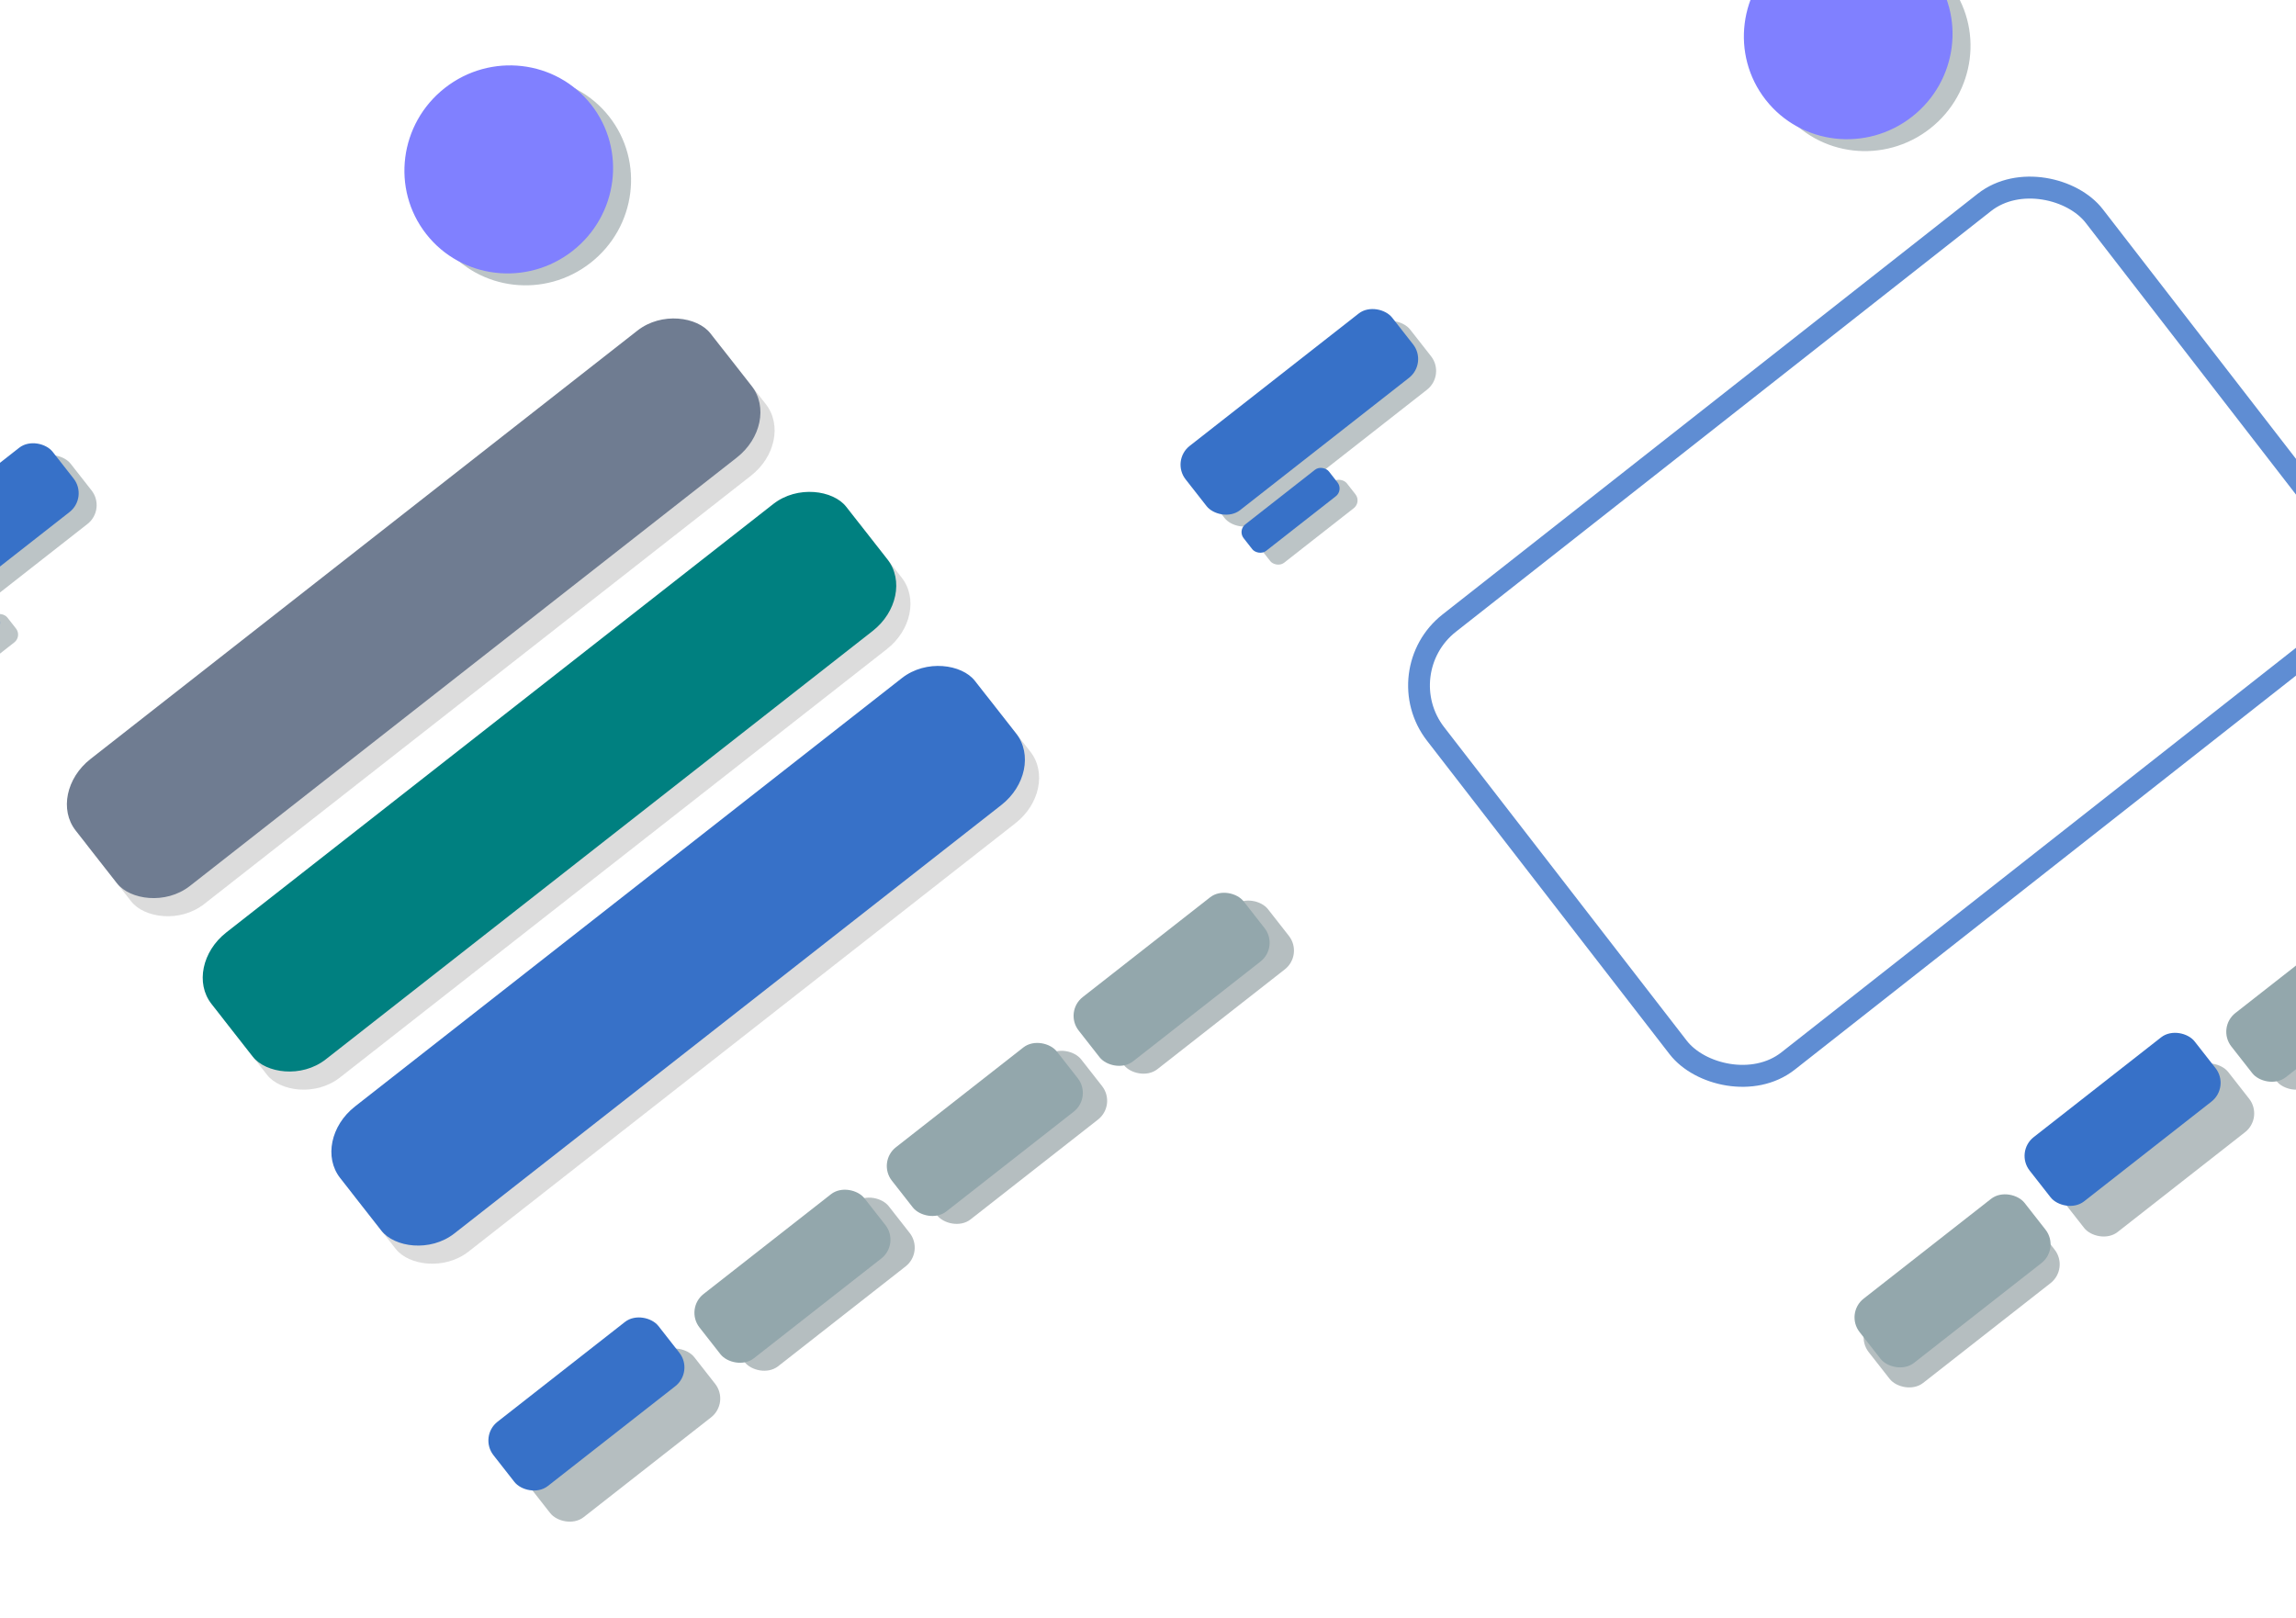 <?xml version="1.0" encoding="UTF-8" standalone="no"?>
<!-- Created with Inkscape (http://www.inkscape.org/) -->

<svg
   xmlns:dc="http://purl.org/dc/elements/1.1/"
   xmlns:cc="http://creativecommons.org/ns#"
   xmlns:rdf="http://www.w3.org/1999/02/22-rdf-syntax-ns#"
   xmlns:svg="http://www.w3.org/2000/svg"
   xmlns="http://www.w3.org/2000/svg"
   xmlns:sodipodi="http://sodipodi.sourceforge.net/DTD/sodipodi-0.dtd"
   xmlns:inkscape="http://www.inkscape.org/namespaces/inkscape"
   width="210mm"
   height="148mm"
   viewBox="0 0 210 148"
   version="1.1"
   id="svg8"
   sodipodi:docname="teacherloginview.svg"
   inkscape:version="0.92.4 (5da689c313, 2019-01-14)">
  <defs
     id="defs2">
    <inkscape:path-effect
       effect="simplify"
       id="path-effect1304"
       is_visible="true"
       steps="1"
       threshold="0.034"
       smooth_angles="360"
       helper_size="0"
       simplify_individual_paths="false"
       simplify_just_coalesce="false"
       simplifyindividualpaths="false"
       simplifyJustCoalesce="false" />
    <inkscape:path-effect
       effect="simplify"
       id="path-effect1304-5"
       is_visible="true"
       steps="1"
       threshold="0.034"
       smooth_angles="360"
       helper_size="0"
       simplify_individual_paths="false"
       simplify_just_coalesce="false"
       simplifyindividualpaths="false"
       simplifyJustCoalesce="false" />
    <filter
       inkscape:collect="always"
       style="color-interpolation-filters:sRGB"
       id="filter3491"
       x="-0.07"
       width="1.14"
       y="-0.295"
       height="1.589">
      <feGaussianBlur
         inkscape:collect="always"
         stdDeviation="1.818"
         id="feGaussianBlur3493" />
    </filter>
    <filter
       inkscape:collect="always"
       style="color-interpolation-filters:sRGB"
       id="filter3491-8"
       x="-0.07"
       width="1.14"
       y="-0.295"
       height="1.589">
      <feGaussianBlur
         inkscape:collect="always"
         stdDeviation="1.818"
         id="feGaussianBlur3493-9" />
    </filter>
    <filter
       inkscape:collect="always"
       style="color-interpolation-filters:sRGB"
       id="filter3491-8-1"
       x="-0.07"
       width="1.14"
       y="-0.295"
       height="1.589">
      <feGaussianBlur
         inkscape:collect="always"
         stdDeviation="1.818"
         id="feGaussianBlur3493-9-9" />
    </filter>
    <filter
       inkscape:collect="always"
       style="color-interpolation-filters:sRGB"
       id="filter3698"
       x="-0.046"
       width="1.092"
       y="-0.501"
       height="2.002">
      <feGaussianBlur
         inkscape:collect="always"
         stdDeviation="1.389"
         id="feGaussianBlur3700" />
    </filter>
    <filter
       inkscape:collect="always"
       style="color-interpolation-filters:sRGB"
       id="filter3767"
       x="-0.036"
       width="1.072"
       y="-0.157"
       height="1.314">
      <feGaussianBlur
         inkscape:collect="always"
         stdDeviation="1.053"
         id="feGaussianBlur3769" />
    </filter>
    <filter
       inkscape:collect="always"
       style="color-interpolation-filters:sRGB"
       id="filter3767-6"
       x="-0.036"
       width="1.072"
       y="-0.157"
       height="1.314">
      <feGaussianBlur
         inkscape:collect="always"
         stdDeviation="1.053"
         id="feGaussianBlur3769-1" />
    </filter>
    <filter
       inkscape:collect="always"
       style="color-interpolation-filters:sRGB"
       id="filter3698-5"
       x="-0.046"
       width="1.092"
       y="-0.501"
       height="2.002">
      <feGaussianBlur
         inkscape:collect="always"
         stdDeviation="1.389"
         id="feGaussianBlur3700-9" />
    </filter>
  </defs>
  <sodipodi:namedview
     id="base"
     pagecolor="#ffffff"
     bordercolor="#666666"
     borderopacity="1.0"
     inkscape:pageopacity="0.0"
     inkscape:pageshadow="2"
     inkscape:zoom="0.64"
     inkscape:cx="604.95908"
     inkscape:cy="289.16931"
     inkscape:document-units="mm"
     inkscape:current-layer="layer1"
     showgrid="false"
     inkscape:window-width="1366"
     inkscape:window-height="745"
     inkscape:window-x="-8"
     inkscape:window-y="-8"
     inkscape:window-maximized="1" />
  <g
     inkscape:label="Layer 1"
     inkscape:groupmode="layer"
     id="layer1"
     transform="translate(0,-149)">
    <g
       id="g3590"
       transform="matrix(0.928,-0.727,0.614,0.784,-151.648,94.765)">
      <rect
         ry="4.327"
         y="198.914"
         x="37.796"
         height="14.811"
         width="62.558"
         id="rect3391-5"
         style="opacity:0.821;fill:#cccccc;fill-opacity:1;fill-rule:nonzero;stroke:#5faabc;stroke-width:0;stroke-linecap:butt;stroke-linejoin:round;stroke-miterlimit:4;stroke-dasharray:none;stroke-dashoffset:24.131;stroke-opacity:1;paint-order:markers stroke fill;filter:url(#filter3491)" />
      <rect
         ry="4.327"
         y="196.798"
         x="37.796"
         height="14.811"
         width="62.558"
         id="rect3391"
         style="opacity:1;fill:#6f7c91;fill-opacity:1;fill-rule:nonzero;stroke:#5faabc;stroke-width:0;stroke-linecap:butt;stroke-linejoin:round;stroke-miterlimit:4;stroke-dasharray:none;stroke-dashoffset:24.131;stroke-opacity:1;paint-order:markers stroke fill" />
      <g
         id="g3547">
        <rect
           style="opacity:0.821;fill:#cccccc;fill-opacity:1;fill-rule:nonzero;stroke:#5faabc;stroke-width:0;stroke-linecap:butt;stroke-linejoin:round;stroke-miterlimit:4;stroke-dasharray:none;stroke-dashoffset:24.131;stroke-opacity:1;paint-order:markers stroke fill;filter:url(#filter3491-8)"
           id="rect3391-5-2"
           width="62.558"
           height="14.811"
           x="37.796"
           y="219.149"
           ry="4.327" />
        <rect
           style="opacity:1;fill:#008080;fill-opacity:1;fill-rule:nonzero;stroke:#5faabc;stroke-width:0;stroke-linecap:butt;stroke-linejoin:round;stroke-miterlimit:4;stroke-dasharray:none;stroke-dashoffset:24.131;stroke-opacity:1;paint-order:markers stroke fill"
           id="rect3391-6"
           width="62.558"
           height="14.811"
           x="37.796"
           y="217.032"
           ry="4.327" />
      </g>
      <rect
         ry="4.327"
         y="239.022"
         x="37.327"
         height="14.811"
         width="62.558"
         id="rect3391-5-2-7"
         style="opacity:0.821;fill:#cccccc;fill-opacity:1;fill-rule:nonzero;stroke:#5faabc;stroke-width:0;stroke-linecap:butt;stroke-linejoin:round;stroke-miterlimit:4;stroke-dasharray:none;stroke-dashoffset:24.131;stroke-opacity:1;paint-order:markers stroke fill;filter:url(#filter3491-8-1)" />
      <rect
         ry="4.327"
         y="236.906"
         x="37.327"
         height="14.811"
         width="62.558"
         id="rect3391-6-8"
         style="opacity:1;fill:#3771c8;fill-opacity:1;fill-rule:nonzero;stroke:#5faabc;stroke-width:0;stroke-linecap:butt;stroke-linejoin:round;stroke-miterlimit:4;stroke-dasharray:none;stroke-dashoffset:24.131;stroke-opacity:1;paint-order:markers stroke fill" />
    </g>
    <g
       id="g3705-8"
       transform="matrix(0.928,-0.727,0.727,0.928,-172.318,68.375)"
       style="opacity:0.39;fill:#53676c;filter:url(#filter3767)">
      <ellipse
         ry="8.033"
         rx="8.133"
         cy="180.261"
         cx="96.384"
         id="path930-7-4-7"
         style="opacity:1;fill:#53676c;fill-opacity:1;fill-rule:nonzero;stroke:#42413e;stroke-width:0;stroke-linecap:butt;stroke-linejoin:round;stroke-miterlimit:4;stroke-dasharray:none;stroke-dashoffset:24.131;stroke-opacity:1;paint-order:markers stroke fill" />
      <rect
         ry="1.851"
         y="173.839"
         x="34.66"
         height="6.336"
         width="20.354"
         id="rect3391-1-7"
         style="opacity:1;fill:#53676c;fill-opacity:1;fill-rule:nonzero;stroke:#5faabc;stroke-width:0;stroke-linecap:butt;stroke-linejoin:round;stroke-miterlimit:4;stroke-dasharray:none;stroke-dashoffset:24.131;stroke-opacity:1;paint-order:markers stroke fill" />
      <rect
         ry="0.764"
         y="181.293"
         x="35.389"
         height="2.615"
         width="8.401"
         id="rect3391-1-9-8"
         style="opacity:1;fill:#53676c;fill-opacity:1;fill-rule:nonzero;stroke:#5faabc;stroke-width:0;stroke-linecap:butt;stroke-linejoin:round;stroke-miterlimit:4;stroke-dasharray:none;stroke-dashoffset:24.131;stroke-opacity:1;paint-order:markers stroke fill" />
    </g>
    <g
       id="g3705"
       transform="matrix(0.928,-0.727,0.727,0.928,-173.962,67.286)">
      <ellipse
         ry="8.033"
         rx="8.133"
         cy="180.261"
         cx="96.384"
         id="path930-7-4"
         style="opacity:1;fill:#8080ff;fill-opacity:1;fill-rule:nonzero;stroke:#42413e;stroke-width:0;stroke-linecap:butt;stroke-linejoin:round;stroke-miterlimit:4;stroke-dasharray:none;stroke-dashoffset:24.131;stroke-opacity:1;paint-order:markers stroke fill" />
      <rect
         ry="1.851"
         y="173.839"
         x="34.66"
         height="6.336"
         width="20.354"
         id="rect3391-1"
         style="opacity:1;fill:#3771c8;fill-opacity:1;fill-rule:nonzero;stroke:#5faabc;stroke-width:0;stroke-linecap:butt;stroke-linejoin:round;stroke-miterlimit:4;stroke-dasharray:none;stroke-dashoffset:24.131;stroke-opacity:1;paint-order:markers stroke fill" />
      <rect
         ry="0.764"
         y="181.293"
         x="35.389"
         height="2.615"
         width="8.401"
         id="rect3391-1-9"
         style="opacity:1;fill:#3771c8;fill-opacity:1;fill-rule:nonzero;stroke:#5faabc;stroke-width:0;stroke-linecap:butt;stroke-linejoin:round;stroke-miterlimit:4;stroke-dasharray:none;stroke-dashoffset:24.131;stroke-opacity:1;paint-order:markers stroke fill" />
    </g>
    <g
       id="g3653-7"
       style="opacity:0.429;fill:#53676c;filter:url(#filter3698)"
       transform="matrix(0.928,-0.727,0.727,0.928,-171.72,67.115)">
      <rect
         ry="1.851"
         y="258.777"
         x="33.028"
         height="6.336"
         width="16.261"
         id="rect3391-1-4-3"
         style="opacity:1;fill:#53676c;fill-opacity:1;fill-rule:nonzero;stroke:#5faabc;stroke-width:0;stroke-linecap:butt;stroke-linejoin:round;stroke-miterlimit:4;stroke-dasharray:none;stroke-dashoffset:24.131;stroke-opacity:1;paint-order:markers stroke fill" />
      <rect
         ry="1.851"
         y="258.864"
         x="52.129"
         height="6.336"
         width="16.261"
         id="rect3391-1-4-2-5"
         style="opacity:1;fill:#53676c;fill-opacity:1;fill-rule:nonzero;stroke:#5faabc;stroke-width:0;stroke-linecap:butt;stroke-linejoin:round;stroke-miterlimit:4;stroke-dasharray:none;stroke-dashoffset:24.131;stroke-opacity:1;paint-order:markers stroke fill" />
      <rect
         ry="1.851"
         y="259.101"
         x="70.908"
         height="6.336"
         width="16.261"
         id="rect3391-1-4-9-2"
         style="opacity:1;fill:#53676c;fill-opacity:1;fill-rule:nonzero;stroke:#5faabc;stroke-width:0;stroke-linecap:butt;stroke-linejoin:round;stroke-miterlimit:4;stroke-dasharray:none;stroke-dashoffset:24.131;stroke-opacity:1;paint-order:markers stroke fill" />
      <rect
         ry="1.851"
         y="258.864"
         x="89.506"
         height="6.336"
         width="16.261"
         id="rect3391-1-4-29-8"
         style="opacity:1;fill:#53676c;fill-opacity:1;fill-rule:nonzero;stroke:#5faabc;stroke-width:0;stroke-linecap:butt;stroke-linejoin:round;stroke-miterlimit:4;stroke-dasharray:none;stroke-dashoffset:24.131;stroke-opacity:1;paint-order:markers stroke fill" />
    </g>
    <rect
       style="opacity:1;fill:#3771c8;fill-opacity:1;fill-rule:nonzero;stroke:#5faabc;stroke-width:0;stroke-linecap:butt;stroke-linejoin:round;stroke-miterlimit:4;stroke-dasharray:none;stroke-dashoffset:24.131;stroke-opacity:1;paint-order:markers stroke fill"
       id="rect3391-1-4"
       width="19.165"
       height="7.467"
       x="-138.423"
       y="247.75"
       ry="2.181"
       transform="rotate(-38.069)" />
    <rect
       style="opacity:1;fill:#93a7ac;fill-opacity:1;fill-rule:nonzero;stroke:#5faabc;stroke-width:0;stroke-linecap:butt;stroke-linejoin:round;stroke-miterlimit:4;stroke-dasharray:none;stroke-dashoffset:24.131;stroke-opacity:1;paint-order:markers stroke fill"
       id="rect3391-1-4-2"
       width="19.165"
       height="7.467"
       x="-116.383"
       y="250.171"
       ry="2.181"
       transform="rotate(-38.069)" />
    <rect
       style="opacity:1;fill:#93a7ac;fill-opacity:1;fill-rule:nonzero;stroke:#5faabc;stroke-width:0;stroke-linecap:butt;stroke-linejoin:round;stroke-miterlimit:4;stroke-dasharray:none;stroke-dashoffset:24.131;stroke-opacity:1;paint-order:markers stroke fill"
       id="rect3391-1-4-9"
       width="19.165"
       height="7.467"
       x="-94.251"
       y="250.45"
       ry="2.181"
       transform="rotate(-38.069)" />
    <rect
       style="opacity:1;fill:#93a7ac;fill-opacity:1;fill-rule:nonzero;stroke:#5faabc;stroke-width:0;stroke-linecap:butt;stroke-linejoin:round;stroke-miterlimit:4;stroke-dasharray:none;stroke-dashoffset:24.131;stroke-opacity:1;paint-order:markers stroke fill"
       id="rect3391-1-4-29"
       width="19.165"
       height="7.467"
       x="-72.332"
       y="250.171"
       ry="2.181"
       transform="rotate(-38.069)" />
    <g
       id="g3705-8-9"
       transform="matrix(0.928,-0.727,0.727,0.928,-49.806,56.097)"
       style="opacity:0.39;fill:#53676c;filter:url(#filter3767-6)">
      <ellipse
         ry="8.033"
         rx="8.133"
         cy="180.261"
         cx="96.384"
         id="path930-7-4-7-9"
         style="opacity:1;fill:#53676c;fill-opacity:1;fill-rule:nonzero;stroke:#42413e;stroke-width:0;stroke-linecap:butt;stroke-linejoin:round;stroke-miterlimit:4;stroke-dasharray:none;stroke-dashoffset:24.131;stroke-opacity:1;paint-order:markers stroke fill" />
      <rect
         ry="1.851"
         y="173.839"
         x="34.66"
         height="6.336"
         width="20.354"
         id="rect3391-1-7-3"
         style="opacity:1;fill:#53676c;fill-opacity:1;fill-rule:nonzero;stroke:#5faabc;stroke-width:0;stroke-linecap:butt;stroke-linejoin:round;stroke-miterlimit:4;stroke-dasharray:none;stroke-dashoffset:24.131;stroke-opacity:1;paint-order:markers stroke fill" />
      <rect
         ry="0.764"
         y="181.293"
         x="35.389"
         height="2.615"
         width="8.401"
         id="rect3391-1-9-8-1"
         style="opacity:1;fill:#53676c;fill-opacity:1;fill-rule:nonzero;stroke:#5faabc;stroke-width:0;stroke-linecap:butt;stroke-linejoin:round;stroke-miterlimit:4;stroke-dasharray:none;stroke-dashoffset:24.131;stroke-opacity:1;paint-order:markers stroke fill" />
    </g>
    <g
       id="g3705-4"
       transform="matrix(0.928,-0.727,0.727,0.928,-51.45,55.009)">
      <ellipse
         ry="8.033"
         rx="8.133"
         cy="180.261"
         cx="96.384"
         id="path930-7-4-4"
         style="opacity:1;fill:#8080ff;fill-opacity:1;fill-rule:nonzero;stroke:#42413e;stroke-width:0;stroke-linecap:butt;stroke-linejoin:round;stroke-miterlimit:4;stroke-dasharray:none;stroke-dashoffset:24.131;stroke-opacity:1;paint-order:markers stroke fill" />
      <rect
         ry="1.851"
         y="173.839"
         x="34.66"
         height="6.336"
         width="20.354"
         id="rect3391-1-2"
         style="opacity:1;fill:#3771c8;fill-opacity:1;fill-rule:nonzero;stroke:#5faabc;stroke-width:0;stroke-linecap:butt;stroke-linejoin:round;stroke-miterlimit:4;stroke-dasharray:none;stroke-dashoffset:24.131;stroke-opacity:1;paint-order:markers stroke fill" />
      <rect
         ry="0.764"
         y="181.293"
         x="35.389"
         height="2.615"
         width="8.401"
         id="rect3391-1-9-0"
         style="opacity:1;fill:#3771c8;fill-opacity:1;fill-rule:nonzero;stroke:#5faabc;stroke-width:0;stroke-linecap:butt;stroke-linejoin:round;stroke-miterlimit:4;stroke-dasharray:none;stroke-dashoffset:24.131;stroke-opacity:1;paint-order:markers stroke fill" />
    </g>
    <g
       id="g4195">
      <g
         transform="matrix(0.928,-0.727,0.727,0.928,-49.208,54.837)"
         style="opacity:0.429;fill:#53676c;filter:url(#filter3698-5)"
         id="g3653-7-2">
        <rect
           style="opacity:1;fill:#53676c;fill-opacity:1;fill-rule:nonzero;stroke:#5faabc;stroke-width:0;stroke-linecap:butt;stroke-linejoin:round;stroke-miterlimit:4;stroke-dasharray:none;stroke-dashoffset:24.131;stroke-opacity:1;paint-order:markers stroke fill"
           id="rect3391-1-4-3-3"
           width="16.261"
           height="6.336"
           x="33.028"
           y="258.777"
           ry="1.851" />
        <rect
           style="opacity:1;fill:#53676c;fill-opacity:1;fill-rule:nonzero;stroke:#5faabc;stroke-width:0;stroke-linecap:butt;stroke-linejoin:round;stroke-miterlimit:4;stroke-dasharray:none;stroke-dashoffset:24.131;stroke-opacity:1;paint-order:markers stroke fill"
           id="rect3391-1-4-2-5-1"
           width="16.261"
           height="6.336"
           x="52.129"
           y="258.864"
           ry="1.851" />
        <rect
           style="opacity:1;fill:#53676c;fill-opacity:1;fill-rule:nonzero;stroke:#5faabc;stroke-width:0;stroke-linecap:butt;stroke-linejoin:round;stroke-miterlimit:4;stroke-dasharray:none;stroke-dashoffset:24.131;stroke-opacity:1;paint-order:markers stroke fill"
           id="rect3391-1-4-9-2-0"
           width="16.261"
           height="6.336"
           x="70.908"
           y="259.101"
           ry="1.851" />
        <rect
           style="opacity:1;fill:#53676c;fill-opacity:1;fill-rule:nonzero;stroke:#5faabc;stroke-width:0;stroke-linecap:butt;stroke-linejoin:round;stroke-miterlimit:4;stroke-dasharray:none;stroke-dashoffset:24.131;stroke-opacity:1;paint-order:markers stroke fill"
           id="rect3391-1-4-29-8-8"
           width="16.261"
           height="6.336"
           x="89.506"
           y="258.864"
           ry="1.851" />
      </g>
      <rect
         transform="rotate(-38.069)"
         ry="2.181"
         y="313.889"
         x="-11.755"
         height="7.467"
         width="19.165"
         id="rect3391-1-4-1"
         style="opacity:1;fill:#3771c8;fill-opacity:1;fill-rule:nonzero;stroke:#5faabc;stroke-width:0;stroke-linecap:butt;stroke-linejoin:round;stroke-miterlimit:4;stroke-dasharray:none;stroke-dashoffset:24.131;stroke-opacity:1;paint-order:markers stroke fill" />
      <rect
         transform="rotate(-38.069)"
         ry="2.181"
         y="315.93"
         x="-33.108"
         height="7.467"
         width="19.165"
         id="rect3391-1-4-2-8"
         style="opacity:1;fill:#93a7ac;fill-opacity:1;fill-rule:nonzero;stroke:#5faabc;stroke-width:0;stroke-linecap:butt;stroke-linejoin:round;stroke-miterlimit:4;stroke-dasharray:none;stroke-dashoffset:24.131;stroke-opacity:1;paint-order:markers stroke fill" />
      <rect
         transform="rotate(-38.069)"
         ry="2.181"
         y="316.326"
         x="9.77"
         height="7.467"
         width="19.165"
         id="rect3391-1-4-9-4"
         style="opacity:1;fill:#93a7ac;fill-opacity:1;fill-rule:nonzero;stroke:#5faabc;stroke-width:0;stroke-linecap:butt;stroke-linejoin:round;stroke-miterlimit:4;stroke-dasharray:none;stroke-dashoffset:24.131;stroke-opacity:1;paint-order:markers stroke fill" />
      <rect
         transform="rotate(-38.069)"
         ry="2.181"
         y="316.047"
         x="31.689"
         height="7.467"
         width="19.165"
         id="rect3391-1-4-29-9"
         style="opacity:1;fill:#93a7ac;fill-opacity:1;fill-rule:nonzero;stroke:#5faabc;stroke-width:0;stroke-linecap:butt;stroke-linejoin:round;stroke-miterlimit:4;stroke-dasharray:none;stroke-dashoffset:24.131;stroke-opacity:1;paint-order:markers stroke fill" />
    </g>
    <rect
       style="opacity:1;fill:#ffffff;fill-opacity:0;fill-rule:nonzero;stroke:#5f8dd3;stroke-width:2;stroke-linecap:butt;stroke-linejoin:round;stroke-miterlimit:4;stroke-dasharray:none;stroke-dashoffset:24.131;stroke-opacity:1;paint-order:markers stroke fill"
       id="rect3391-6-8-3"
       width="76.653"
       height="50.641"
       x="-28.418"
       y="243.846"
       ry="7.193"
       transform="matrix(0.786,-0.618,0.612,0.791,0,0)" />
  </g>
</svg>

